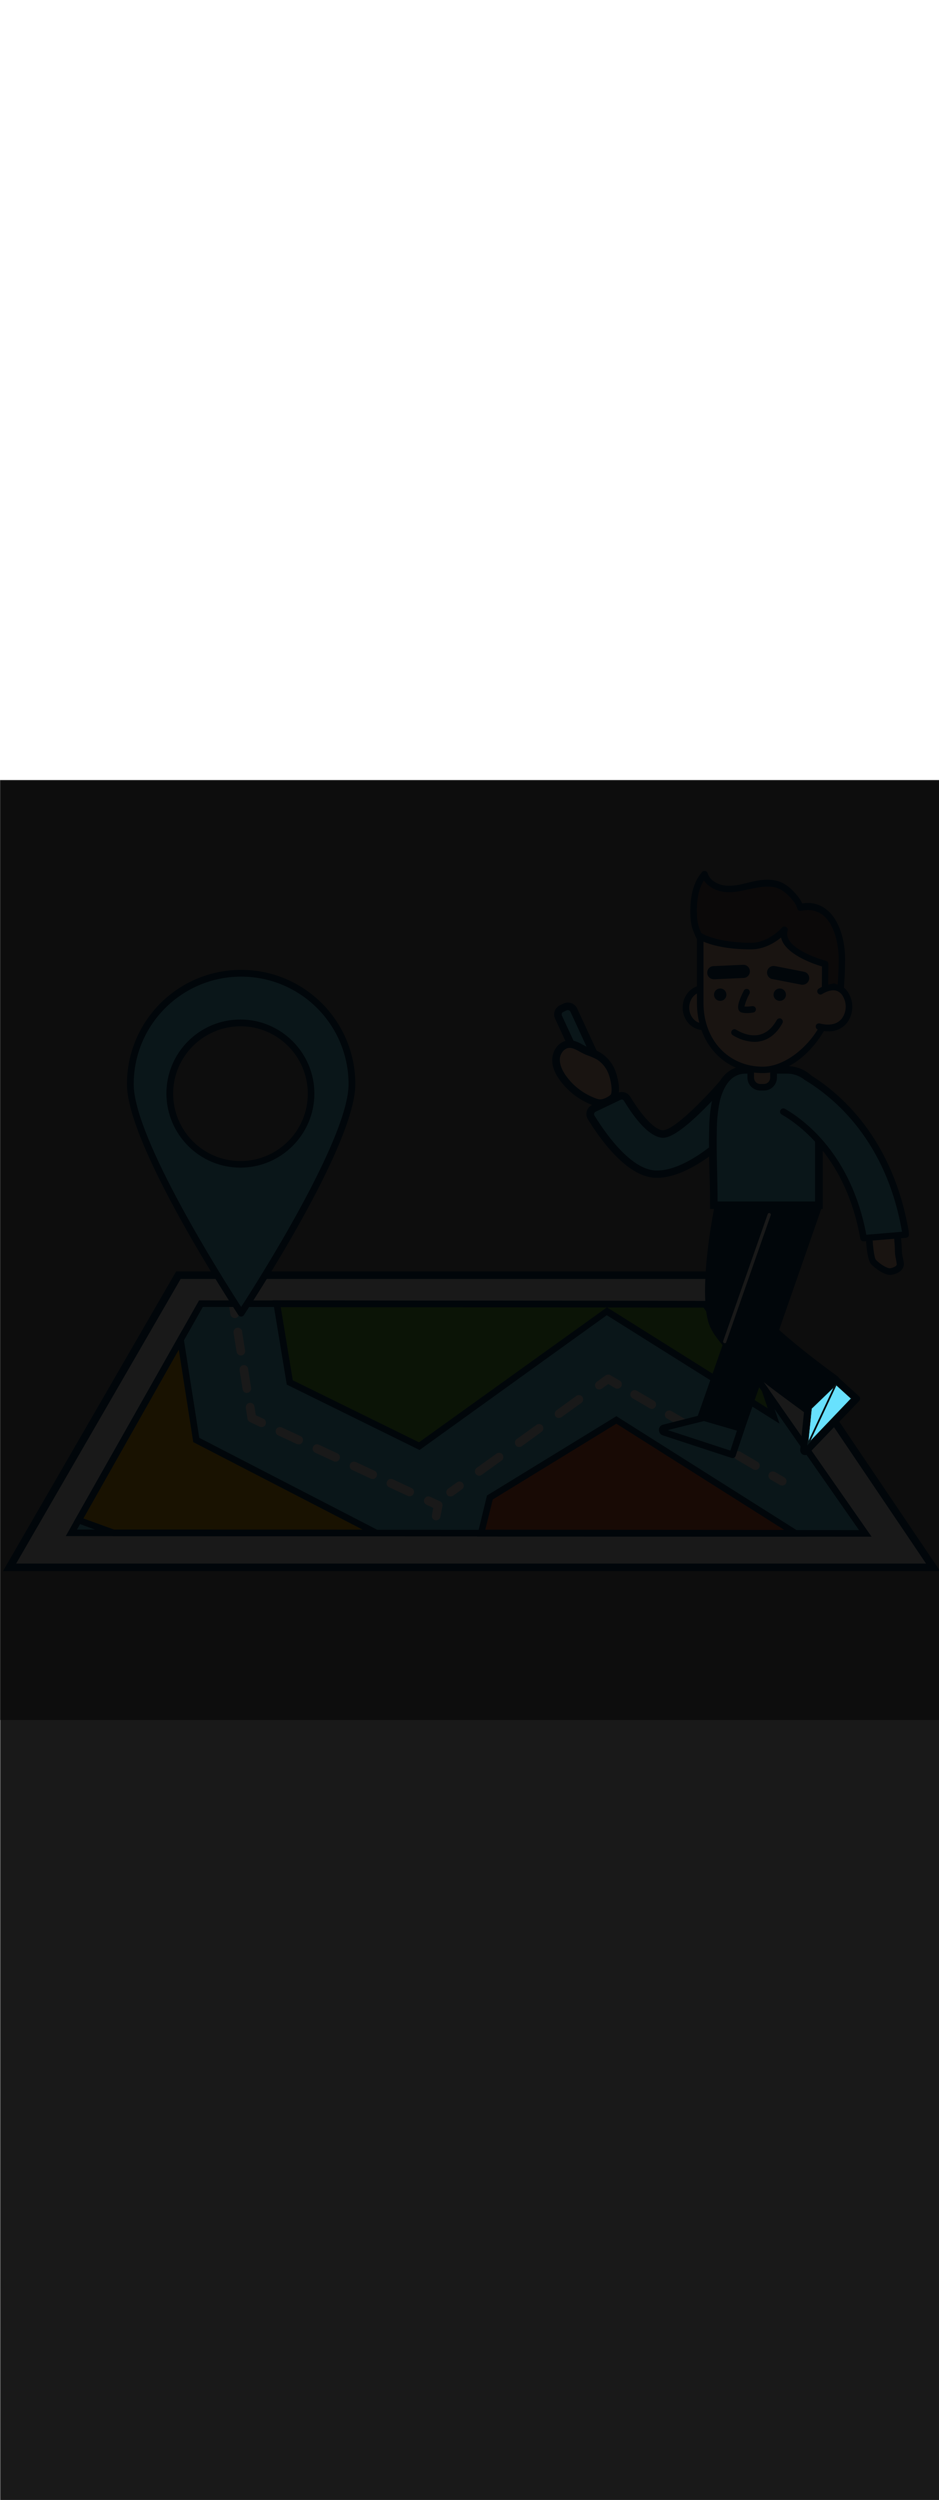 <ns0:svg xmlns:ns0="http://www.w3.org/2000/svg" version="1.1" id="Layer_1" x="0px" y="0px" viewBox="0 0 500 500" style="width: 188px;" xml:space="preserve" data-imageid="navigation-8" imageName="Navigation" class="illustrations_image"><ns0:rect x="0" y="0" width="500" height="500" fill="#808080" stroke="none"/><ns0:defs><ns0:mask id="spotlight-mask"><ns0:rect x="0" y="0" width="100%" height="100%" fill="white" opacity="0.9" /><ns0:style type="text/css" fill="black" /><ns0:style type="text/css" style="" fill="black" /><ns0:path class="st2_navigation-8 targetColor" d="M 445.379 322.137 L 445.366 322.125 L 431.729 351.259 L 431.853 351.129 L 432.094 350.877 L 432.336 350.624 L 432.577 350.372 L 432.818 350.119 L 433.06 349.867 L 433.301 349.614 L 433.543 349.362 L 433.784 349.109 L 434.267 348.604 L 434.508 348.351 L 434.75 348.099 L 434.991 347.846 L 435.233 347.594 L 435.474 347.341 L 435.715 347.089 L 435.957 346.836 L 436.198 346.584 L 436.44 346.331 L 436.681 346.079 L 436.922 345.826 L 437.164 345.574 L 437.405 345.321 L 437.647 345.069 L 437.888 344.816 L 438.129 344.564 L 438.371 344.311 L 438.612 344.059 L 438.854 343.806 L 439.095 343.553 L 439.337 343.301 L 439.578 343.048 L 439.819 342.796 L 440.061 342.543 L 440.302 342.291 L 440.544 342.038 L 440.785 341.786 L 441.026 341.533 L 441.268 341.281 L 441.509 341.028 L 441.751 340.776 L 441.992 340.523 L 442.234 340.271 L 442.475 340.018 L 442.716 339.766 L 442.958 339.513 L 443.199 339.261 L 443.441 339.008 L 443.923 338.503 L 444.165 338.25 L 444.406 337.998 L 444.648 337.745 L 444.889 337.493 L 445.131 337.24 L 445.372 336.988 L 445.613 336.735 L 445.855 336.483 L 446.096 336.23 L 446.338 335.978 L 446.579 335.725 L 446.82 335.473 L 447.062 335.22 L 447.303 334.968 L 447.545 334.715 L 447.786 334.463 L 448.027 334.21 L 448.269 333.958 L 448.51 333.705 L 448.993 333.2 L 449.235 332.947 L 449.476 332.695 L 449.717 332.442 L 449.959 332.19 L 450.2 331.937 L 450.442 331.685 L 450.683 331.432 L 450.924 331.18 L 451.166 330.927 L 451.407 330.675 L 451.649 330.422 L 451.89 330.17 L 452.132 329.917 L 452.373 329.665 L 452.614 329.412 L 452.856 329.16 L 452.984 329.026 L 452.935 328.982 L 452.849 328.904 L 452.677 328.748 L 452.592 328.671 L 452.42 328.515 L 452.334 328.437 L 452.076 328.204 L 451.991 328.126 L 451.905 328.048 L 451.819 327.971 L 451.733 327.893 L 451.475 327.659 L 451.39 327.582 L 451.218 327.426 L 451.132 327.348 L 451.046 327.271 L 450.96 327.193 L 450.874 327.115 L 450.789 327.037 L 450.617 326.882 L 450.531 326.804 L 450.359 326.648 L 450.273 326.571 L 450.102 326.415 L 450.016 326.337 L 449.93 326.259 L 449.758 326.104 L 449.672 326.026 L 449.415 325.793 L 449.329 325.715 L 449.157 325.559 L 449.071 325.482 L 448.9 325.326 L 448.814 325.248 L 448.556 325.015 L 448.47 324.937 L 448.299 324.782 L 448.213 324.704 L 448.127 324.626 L 447.955 324.471 L 447.869 324.393 L 447.698 324.237 L 447.612 324.159 L 447.354 323.926 L 447.268 323.848 L 447.182 323.771 L 447.097 323.693 L 447.011 323.615 L 446.839 323.459 L 446.753 323.382 L 446.496 323.148 L 446.41 323.071 L 446.324 322.993 L 446.238 322.915 L 446.152 322.837 L 445.895 322.604 L 445.809 322.526 L 445.637 322.371 L 445.551 322.293 L 445.379 322.137 Z M 430.641 350.65 L 430.567 351.382 L 443.604 323.531 L 443.516 323.615 L 443.11 324.006 L 442.975 324.136 L 442.84 324.266 L 442.704 324.397 L 442.028 325.048 L 441.892 325.178 L 441.486 325.569 L 441.351 325.7 L 441.215 325.83 L 441.08 325.96 L 440.539 326.481 L 440.403 326.612 L 439.727 327.263 L 439.591 327.394 L 438.914 328.045 L 438.779 328.175 L 438.102 328.827 L 437.967 328.957 L 437.29 329.609 L 437.155 329.739 L 436.613 330.26 L 436.478 330.391 L 436.343 330.521 L 435.666 331.172 L 435.531 331.303 L 434.989 331.824 L 434.854 331.954 L 434.718 332.084 L 434.177 332.606 L 434.042 332.736 L 433.365 333.387 L 433.23 333.518 L 433.094 333.648 L 432.959 333.778 L 432.553 334.169 L 432.417 334.3 L 432.279 334.433 L 432.257 334.65 L 432.237 334.85 L 432.156 335.65 L 432.136 335.85 L 432.055 336.65 L 432.035 336.85 L 431.954 337.65 L 431.934 337.85 L 431.853 338.65 L 431.833 338.85 L 431.752 339.65 L 431.732 339.85 L 431.651 340.65 L 431.631 340.85 L 431.55 341.65 L 431.53 341.85 L 431.469 342.45 L 431.449 342.65 L 431.368 343.45 L 431.348 343.65 L 431.308 344.05 L 431.287 344.25 L 431.267 344.45 L 431.247 344.65 L 431.166 345.45 L 431.146 345.65 L 431.065 346.45 L 431.045 346.65 L 430.964 347.45 L 430.944 347.65 L 430.863 348.45 L 430.843 348.65 L 430.762 349.45 L 430.742 349.65 L 430.661 350.45 L 430.641 350.65 Z" style="fill: rgb(104, 225, 253);" id="element_73" fill="black" /><ns0:path class="st2_navigation-8 targetColor" d="M 445.379 322.137 L 445.366 322.125 L 431.729 351.259 L 431.853 351.129 L 432.094 350.877 L 432.336 350.624 L 432.577 350.372 L 432.818 350.119 L 433.06 349.867 L 433.301 349.614 L 433.543 349.362 L 433.784 349.109 L 434.267 348.604 L 434.508 348.351 L 434.75 348.099 L 434.991 347.846 L 435.233 347.594 L 435.474 347.341 L 435.715 347.089 L 435.957 346.836 L 436.198 346.584 L 436.44 346.331 L 436.681 346.079 L 436.922 345.826 L 437.164 345.574 L 437.405 345.321 L 437.647 345.069 L 437.888 344.816 L 438.129 344.564 L 438.371 344.311 L 438.612 344.059 L 438.854 343.806 L 439.095 343.553 L 439.337 343.301 L 439.578 343.048 L 439.819 342.796 L 440.061 342.543 L 440.302 342.291 L 440.544 342.038 L 440.785 341.786 L 441.026 341.533 L 441.268 341.281 L 441.509 341.028 L 441.751 340.776 L 441.992 340.523 L 442.234 340.271 L 442.475 340.018 L 442.716 339.766 L 442.958 339.513 L 443.199 339.261 L 443.441 339.008 L 443.923 338.503 L 444.165 338.25 L 444.406 337.998 L 444.648 337.745 L 444.889 337.493 L 445.131 337.24 L 445.372 336.988 L 445.613 336.735 L 445.855 336.483 L 446.096 336.23 L 446.338 335.978 L 446.579 335.725 L 446.82 335.473 L 447.062 335.22 L 447.303 334.968 L 447.545 334.715 L 447.786 334.463 L 448.027 334.21 L 448.269 333.958 L 448.51 333.705 L 448.993 333.2 L 449.235 332.947 L 449.476 332.695 L 449.717 332.442 L 449.959 332.19 L 450.2 331.937 L 450.442 331.685 L 450.683 331.432 L 450.924 331.18 L 451.166 330.927 L 451.407 330.675 L 451.649 330.422 L 451.89 330.17 L 452.132 329.917 L 452.373 329.665 L 452.614 329.412 L 452.856 329.16 L 452.984 329.026 L 452.935 328.982 L 452.849 328.904 L 452.677 328.748 L 452.592 328.671 L 452.42 328.515 L 452.334 328.437 L 452.076 328.204 L 451.991 328.126 L 451.905 328.048 L 451.819 327.971 L 451.733 327.893 L 451.475 327.659 L 451.39 327.582 L 451.218 327.426 L 451.132 327.348 L 451.046 327.271 L 450.96 327.193 L 450.874 327.115 L 450.789 327.037 L 450.617 326.882 L 450.531 326.804 L 450.359 326.648 L 450.273 326.571 L 450.102 326.415 L 450.016 326.337 L 449.93 326.259 L 449.758 326.104 L 449.672 326.026 L 449.415 325.793 L 449.329 325.715 L 449.157 325.559 L 449.071 325.482 L 448.9 325.326 L 448.814 325.248 L 448.556 325.015 L 448.47 324.937 L 448.299 324.782 L 448.213 324.704 L 448.127 324.626 L 447.955 324.471 L 447.869 324.393 L 447.698 324.237 L 447.612 324.159 L 447.354 323.926 L 447.268 323.848 L 447.182 323.771 L 447.097 323.693 L 447.011 323.615 L 446.839 323.459 L 446.753 323.382 L 446.496 323.148 L 446.41 323.071 L 446.324 322.993 L 446.238 322.915 L 446.152 322.837 L 445.895 322.604 L 445.809 322.526 L 445.637 322.371 L 445.551 322.293 L 445.379 322.137 Z M 430.641 350.65 L 430.567 351.382 L 443.604 323.531 L 443.516 323.615 L 443.11 324.006 L 442.975 324.136 L 442.84 324.266 L 442.704 324.397 L 442.028 325.048 L 441.892 325.178 L 441.486 325.569 L 441.351 325.7 L 441.215 325.83 L 441.08 325.96 L 440.539 326.481 L 440.403 326.612 L 439.727 327.263 L 439.591 327.394 L 438.914 328.045 L 438.779 328.175 L 438.102 328.827 L 437.967 328.957 L 437.29 329.609 L 437.155 329.739 L 436.613 330.26 L 436.478 330.391 L 436.343 330.521 L 435.666 331.172 L 435.531 331.303 L 434.989 331.824 L 434.854 331.954 L 434.718 332.084 L 434.177 332.606 L 434.042 332.736 L 433.365 333.387 L 433.23 333.518 L 433.094 333.648 L 432.959 333.778 L 432.553 334.169 L 432.417 334.3 L 432.279 334.433 L 432.257 334.65 L 432.237 334.85 L 432.156 335.65 L 432.136 335.85 L 432.055 336.65 L 432.035 336.85 L 431.954 337.65 L 431.934 337.85 L 431.853 338.65 L 431.833 338.85 L 431.752 339.65 L 431.732 339.85 L 431.651 340.65 L 431.631 340.85 L 431.55 341.65 L 431.53 341.85 L 431.469 342.45 L 431.449 342.65 L 431.368 343.45 L 431.348 343.65 L 431.308 344.05 L 431.287 344.25 L 431.267 344.45 L 431.247 344.65 L 431.166 345.45 L 431.146 345.65 L 431.065 346.45 L 431.045 346.65 L 430.964 347.45 L 430.944 347.65 L 430.863 348.45 L 430.843 348.65 L 430.762 349.45 L 430.742 349.65 L 430.661 350.45 L 430.641 350.65 Z" style="fill: rgb(104, 225, 253)" id="element_73" fill="black" /></ns0:mask></ns0:defs><ns0:style type="text/css">
	.st0_navigation-8{fill:#FFFFFF;}
	.st1_navigation-8{fill:#093F68;}
	.st2_navigation-8{fill:#68E1FD;}
	.st3_navigation-8{fill:#70CC40;}
	.st4_navigation-8{fill:#FFBC0E;}
	.st5_navigation-8{fill:#F56132;}
	.st6_navigation-8{fill:#FFC9B0;}
	.st7_navigation-8{fill:#725858;}
</ns0:style>
<ns0:g id="map_navigation-8">
	<ns0:polygon class="st0_navigation-8" points="496.9,418.8 5.1,418.8 95,263.4 391.9,263.4 &#09;" />
	<ns0:path class="st1_navigation-8" d="M500.6,420.8H1.6l92.2-159.4h299.1L500.6,420.8z M8.6,416.8h484.5L390.8,265.4H96.2L8.6,416.8z" />
	<ns0:polygon class="st2_navigation-8 targetColor" points="460.7,400.7 38,400.4 107,278.5 375.6,278.8 &#09;" style="fill: rgb(104, 225, 253);" />
	<ns0:path class="st0_navigation-8" d="M125,286.2c0.1,0,0.3,0,0.4,0c1.3-0.2,2.1-1.4,1.9-2.7l-0.9-5.7c-0.2-1.3-1.4-2.1-2.7-1.9s-2.1,1.4-1.9,2.7&#10;&#09;&#09;l0,0l0.9,5.7C122.9,285.4,123.9,286.2,125,286.2z" />
	<ns0:path class="st0_navigation-8" d="M129.2,324.1l-1.6-10c-0.3-1.2,0.5-2.5,1.7-2.8c1.2-0.3,2.5,0.5,2.8,1.7c0,0.1,0,0.2,0,0.3l1.6,10&#10;&#09;&#09;c0.2,1.3-0.7,2.5-1.9,2.7S129.4,325.4,129.2,324.1L129.2,324.1z M126,304.2l-1.6-10c-0.3-1.2,0.5-2.5,1.7-2.8&#10;&#09;&#09;c1.2-0.3,2.5,0.5,2.8,1.7c0,0.1,0,0.2,0,0.3l1.6,10c0.2,1.3-0.6,2.5-1.9,2.7c-0.1,0-0.3,0-0.4,0C127.2,306.1,126.2,305.3,126,304.2&#10;&#09;&#09;z" />
	<ns0:path class="st0_navigation-8" d="M139.3,344.2c1.3,0,2.3-1,2.3-2.3c0-0.9-0.5-1.8-1.3-2.1l-4.1-1.9l-0.7-4.5c-0.1-1.3-1.3-2.2-2.5-2.1&#10;&#09;&#09;c-1.3,0.1-2.2,1.3-2.1,2.5c0,0.1,0,0.2,0,0.3l0.9,5.7c0.1,0.8,0.6,1.4,1.3,1.7l5.2,2.5C138.7,344.1,139,344.2,139.3,344.2z" />
	<ns0:path class="st0_navigation-8" d="M217.1,380.8l-9.9-4.6c-1.2-0.6-1.7-1.9-1.1-3.1s1.9-1.7,3.1-1.1l9.9,4.6c1.2,0.5,1.7,1.9,1.1,3.1&#10;&#09;&#09;c-0.4,0.8-1.2,1.3-2.1,1.3C217.8,381,217.5,381,217.1,380.8z M197.4,371.6l-9.9-4.6c-1.2-0.6-1.6-1.9-1.1-3.1s1.9-1.6,3.1-1.1&#10;&#09;&#09;l9.9,4.6c1.2,0.5,1.7,1.9,1.1,3.1c-0.4,0.8-1.2,1.4-2.1,1.3C198.1,371.8,197.8,371.8,197.4,371.6z M177.7,362.4l-9.9-4.6&#10;&#09;&#09;c-1.2-0.6-1.7-1.9-1.1-3.1s1.9-1.7,3.1-1.1l0,0l9.9,4.6c1.2,0.6,1.6,1.9,1.1,3.1c-0.4,0.8-1.2,1.3-2.1,1.3&#10;&#09;&#09;C178.4,362.6,178,362.6,177.7,362.4L177.7,362.4z M158,353.2l-9.9-4.6c-1.2-0.6-1.6-1.9-1.1-3.1s1.9-1.6,3.1-1.1l9.9,4.6&#10;&#09;&#09;c1.2,0.5,1.7,1.9,1.1,3.1c-0.4,0.8-1.2,1.4-2.1,1.3C158.7,353.4,158.3,353.3,158,353.2z" />
	<ns0:path class="st0_navigation-8" d="M232.2,393.8c1.1,0,2.1-0.8,2.3-1.9l1.1-5.7c0.2-1-0.3-2.1-1.3-2.5l-5.2-2.4c-1.2-0.6-2.5-0.1-3.1,1.1&#10;&#09;&#09;s-0.1,2.5,1.1,3.1l0,0l3.6,1.7l-0.7,3.9c-0.2,1.3,0.6,2.5,1.9,2.7C231.9,393.8,232,393.8,232.2,393.8z" />
	<ns0:path class="st0_navigation-8" d="M416.5,375.3c1.3,0,2.3-1,2.3-2.3c0-0.8-0.4-1.6-1.1-2l-5-2.9c-1.1-0.6-2.5-0.3-3.2,0.8&#10;&#09;&#09;c-0.6,1.1-0.3,2.5,0.8,3.2l0,0l5,2.9C415.7,375.2,416.1,375.3,416.5,375.3z" />
	<ns0:path class="st0_navigation-8" d="M401.1,366.7l-9.2-5.4c-1.1-0.7-1.4-2.1-0.8-3.2c0.7-1.1,2-1.4,3.1-0.8l9.2,5.4c1.1,0.7,1.5,2.1,0.8,3.2&#10;&#09;&#09;c-0.4,0.7-1.2,1.1-2,1.1C401.9,367,401.5,366.9,401.1,366.7z M382.7,355.9l-9.2-5.4c-1.1-0.6-1.5-2-0.9-3.2c0.6-1.1,2-1.5,3.2-0.9&#10;&#09;&#09;c0,0,0,0,0.1,0l9.2,5.4c1.1,0.6,1.5,2.1,0.8,3.2c-0.4,0.7-1.2,1.2-2,1.2C383.5,356.2,383.1,356.1,382.7,355.9z M364.3,345l-9.2-5.4&#10;&#09;&#09;c-1.1-0.7-1.4-2.1-0.7-3.2c0.7-1,2-1.3,3-0.8l9.2,5.4c1.1,0.6,1.5,2.1,0.8,3.2c-0.4,0.7-1.2,1.2-2,1.2&#10;&#09;&#09;C365.1,345.3,364.7,345.2,364.3,345z M345.9,334.2l-9.2-5.4c-1.1-0.7-1.4-2.1-0.7-3.2c0.7-1,2-1.3,3-0.8l9.2,5.4&#10;&#09;&#09;c1.1,0.6,1.5,2.1,0.8,3.2c-0.4,0.7-1.2,1.2-2,1.2C346.7,334.5,346.3,334.4,345.9,334.2L345.9,334.2z" />
	<ns0:path class="st0_navigation-8" d="M319,324.2c0.5,0,1-0.2,1.4-0.4l3.5-2.5l3.7,2.2c1.1,0.6,2.5,0.2,3.2-0.9c0.6-1.1,0.3-2.5-0.8-3.1l-5-2.9&#10;&#09;&#09;c-0.8-0.5-1.8-0.4-2.5,0.1l-4.7,3.4c-1,0.7-1.3,2.2-0.5,3.2C317.5,323.8,318.2,324.2,319,324.2L319,324.2z" />
	<ns0:path class="st0_navigation-8" d="M253.3,369.1c-0.7-1-0.5-2.5,0.5-3.2l10.6-7.6c1-0.7,2.5-0.5,3.2,0.5s0.5,2.5-0.5,3.2l-10.6,7.6&#10;&#09;&#09;C255.5,370.4,254.1,370.2,253.3,369.1z M274.6,353.8c-0.7-1-0.5-2.5,0.5-3.2l10.6-7.6c1-0.7,2.5-0.5,3.2,0.5c0.7,1,0.5,2.5-0.5,3.2&#10;&#09;&#09;l0,0l-10.6,7.7c-0.4,0.3-0.9,0.4-1.4,0.4C275.7,354.8,275,354.5,274.6,353.8L274.6,353.8z M295.8,338.5c-0.7-1-0.5-2.5,0.5-3.2&#10;&#09;&#09;c0,0,0,0,0,0l10.6-7.7c1-0.7,2.5-0.5,3.2,0.5s0.5,2.5-0.5,3.2l0,0l-10.6,7.6c-0.4,0.3-0.9,0.4-1.4,0.4&#10;&#09;&#09;C297,339.5,296.3,339.1,295.8,338.5L295.8,338.5z" />
	<ns0:path class="st0_navigation-8" d="M239.9,381.1c0.5,0,1-0.2,1.4-0.4l4.7-3.4c1-0.7,1.3-2.2,0.5-3.2c-0.7-1-2.2-1.3-3.2-0.5l-4.7,3.4&#10;&#09;&#09;c-1,0.7-1.3,2.2-0.5,3.2C238.4,380.8,239.1,381.1,239.9,381.1L239.9,381.1z" />
	<ns0:polygon class="st3_navigation-8" points="412.1,338.4 323.3,282.6 223.3,354.3 154.4,320.4 147.5,278.6 375.6,278.8 407.3,324.3 &#09;" />
	<ns0:polygon class="st4_navigation-8" points="200.4,400.5 60.4,400.5 41.8,393.6 96.2,297.7 104.5,351 &#09;" />
	<ns0:polygon class="st5_navigation-8" points="423.6,400.7 256.2,400.6 260.8,381.6 328.2,340.4 &#09;" />
	<ns0:path class="st1_navigation-8" d="M223.4,356.4l-70.7-34.8l-7.4-44.8l231,0.3l32.3,46.2l0.1,0.4l6.4,18.7l-92-57.7L223.4,356.4z M155.9,319.3&#10;&#09;&#09;l67.2,33l100.1-71.8l85.6,53.7l-3.1-9.1l-31.1-44.5l-225.1-0.2L155.9,319.3z" />
	<ns0:path class="st1_navigation-8" d="M207.6,402.3l-147.5-0.1l-20.8-7.6l57.8-102.1l9,57.4L207.6,402.3z M60.7,398.7l132.5,0.1l-90.3-46.6&#10;&#09;&#09;l-7.7-49.2l-50.8,89.8L60.7,398.7z" />
	<ns0:path class="st1_navigation-8" d="M429.7,402.5l-175.7-0.1l5.3-21.8l68.9-42.2L429.7,402.5z M258.4,398.8l159.2,0.1l-89.4-56.5l-65.8,40.3&#10;&#09;&#09;L258.4,398.8z" />
	<ns0:path class="st1_navigation-8" d="M464.1,402.5L35,402.2l71-125.4l270.5,0.3l32.3,46.2L464.1,402.5z M41,398.7l416.4,0.3l-82.7-118.4L108,280.3&#10;&#09;&#09;L41,398.7z" />
</ns0:g>
<ns0:g id="pin_navigation-8">
	<ns0:path class="st2_navigation-8 targetColor" d="M69.4,161.8c0,32.6,59,121.8,59,121.8s59-89.2,59-121.8c0-32.6-26.4-59-59-59S69.4,129.2,69.4,161.8&#10;&#09;&#09;L69.4,161.8z M90.4,166.8c0-20.8,16.9-37.6,37.6-37.6s37.6,16.9,37.6,37.6s-16.9,37.6-37.6,37.6C107.3,204.5,90.4,187.7,90.4,166.8&#10;&#09;&#09;L90.4,166.8z" style="fill: rgb(104, 225, 253);" />
	<ns0:path class="st1_navigation-8" d="M126.9,284.6c-2.4-3.7-59.3-90.1-59.3-122.8c0-33.6,27.2-60.8,60.8-60.8c33.6,0,60.8,27.2,60.8,60.8&#10;&#09;&#09;c0,32.8-56.9,119.1-59.3,122.8c-0.5,0.8-1.6,1.1-2.5,0.5C127.3,285,127.1,284.8,126.9,284.6L126.9,284.6z M71.2,161.8&#10;&#09;&#09;c0,28.8,48,104.3,57.2,118.5c9.2-14.2,57.2-89.7,57.2-118.5c0-31.6-25.6-57.2-57.2-57.2C96.8,104.6,71.2,130.2,71.2,161.8&#10;&#09;&#09;L71.2,161.8z M88.6,166.8c0-21.8,17.7-39.4,39.4-39.4s39.4,17.7,39.4,39.4s-17.7,39.4-39.4,39.4C106.3,206.2,88.7,188.6,88.6,166.8&#10;&#09;&#09;L88.6,166.8z M92.2,166.8c0,19.8,16,35.9,35.8,35.9c19.8,0,35.9-16,35.9-35.8s-16-35.9-35.8-35.9c0,0,0,0,0,0&#10;&#09;&#09;C108.3,131,92.2,147.1,92.2,166.8L92.2,166.8z" />
</ns0:g>
<ns0:g id="character_navigation-8">
	<ns0:path class="st2_navigation-8 targetColor" d="M389.5,187.5c0,0-22.2,22.9-40.6,22c-14.9-0.7-29.2-22-34.1-30.3c-1-1.6-0.4-3.6,1.1-4.6&#10;&#09;&#09;c0.1-0.1,0.2-0.1,0.3-0.2l13.5-6.3c1.5-0.7,3.4-0.2,4.3,1.3c3.5,5.8,12.4,19.1,19.4,18.8c8.9-0.4,31.9-27.3,31.9-27.3" style="fill: rgb(104, 225, 253);" />
	<ns0:path class="st1_navigation-8" d="M349.9,211.6h-1.1c-15.7-0.7-30.2-22.1-35.8-31.2c-1.5-2.5-0.7-5.8,1.8-7.3c0.2-0.1,0.3-0.2,0.5-0.3l13.5-6.3&#10;&#09;&#09;c2.5-1.2,5.4-0.3,6.8,2c6.8,11.2,13.6,18,17.6,17.8c5.9-0.3,21.8-16.5,30.5-26.6l3,2.6c-2.4,2.8-23.8,27.6-33.3,28&#10;&#09;&#09;c-4,0.2-11.1-3.1-21.2-19.7c-0.4-0.6-1.1-0.8-1.7-0.5l-13.4,6.4c-0.3,0.2-0.6,0.5-0.7,0.8c-0.1,0.4-0.1,0.8,0.1,1.1&#10;&#09;&#09;c4.1,6.7,18.4,28.7,32.5,29.3c17.3,0.8,38.9-21.2,39.1-21.4l2.9,2.8C390,189.8,368.7,211.6,349.9,211.6z" />
	<ns0:path class="st2_navigation-8 targetColor" d="M299,121.7l1.9-0.9c1.7-0.8,3.7-0.1,4.5,1.7l15,32.4c0.8,1.7,0.1,3.7-1.7,4.5l-1.9,0.9&#10;&#09;&#09;c-1.7,0.8-3.7,0.1-4.5-1.7l-15-32.4C296.6,124.5,297.3,122.5,299,121.7z" style="fill: rgb(104, 225, 253);" />
	<ns0:path class="st1_navigation-8" d="M315.5,162.5c-2.1,0-4-1.2-4.9-3.1l-15-32.4c-1.3-2.7-0.1-5.9,2.6-7.2l1.9-0.9c1.3-0.6,2.8-0.7,4.1-0.2&#10;&#09;&#09;c1.4,0.5,2.5,1.5,3.1,2.8l15,32.4c1.3,2.7,0.1,5.9-2.6,7.2l-1.9,0.9C317.1,162.3,316.3,162.5,315.5,162.5z M302.4,122.4&#10;&#09;&#09;c-0.2,0-0.4,0-0.6,0.1l-1.9,0.9c-0.7,0.3-1,1.2-0.7,1.9c0,0,0,0,0,0l15,32.4c0.3,0.7,1.2,1,1.9,0.7c0,0,0,0,0,0l1.9-0.9&#10;&#09;&#09;c0.7-0.3,1-1.2,0.7-1.9l-15-32.4c-0.2-0.3-0.4-0.6-0.8-0.7C302.7,122.5,302.5,122.4,302.4,122.4z" />
	<ns0:path class="st6_navigation-8" d="M326.2,156.4c-1.2-3.9-3.8-7.3-7.3-9.5c-2.4-1.4-5.1-2.1-7.6-3.3c-2.7-1.3-5.3-3.2-8.3-3&#10;&#09;&#09;c-3.8,0.2-6.6,4-6.8,7.7s1.5,7.4,3.7,10.4c4.2,5.7,9.9,10,16.5,12.5c1.2,0.5,2.4,0.7,3.7,0.7c2.2-0.2,6.6-2.2,7.2-4.4&#10;&#09;&#09;C328.2,164.2,327.2,159.4,326.2,156.4z" />
	<ns0:path class="st1_navigation-8" d="M319.6,173.8c-1.3,0-2.7-0.3-3.9-0.8c-7-2.6-13.1-7.2-17.5-13.2c-3-4.1-4.4-8-4.1-11.7&#10;&#09;&#09;c0.3-4.5,3.6-9.3,8.7-9.6c2.9-0.2,5.4,1.1,7.5,2.3c0.6,0.3,1.1,0.6,1.7,0.9c1,0.4,1.9,0.8,3,1.2c1.7,0.6,3.3,1.3,4.8,2.2&#10;&#09;&#09;c3.9,2.5,6.8,6.2,8.2,10.6l0,0c0.6,1.8,2.4,7.8,1.2,12.2c-1,3.3-6.3,5.6-8.9,5.8C320.1,173.8,319.9,173.8,319.6,173.8z&#10;&#09;&#09; M303.3,142.5h-0.3c-2.7,0.2-4.8,3.2-4.9,5.9s1,5.8,3.4,9.1c3.9,5.4,9.4,9.5,15.6,11.8c0.9,0.4,1.9,0.6,2.8,0.6&#10;&#09;&#09;c2.1-0.2,5.2-2,5.5-2.9c0.7-2.6-0.1-6.9-1.1-9.9c-1.1-3.5-3.4-6.5-6.4-8.4c-1.3-0.7-2.7-1.4-4.2-1.9c-1.1-0.4-2.2-0.8-3.3-1.4&#10;&#09;&#09;c-0.6-0.3-1.2-0.6-1.9-1C306.7,143.4,305,142.5,303.3,142.5L303.3,142.5z" />
	<ns0:path class="st1_navigation-8" d="M416.2,247.6c-10.8,1.7-21.7-1.9-29.3-9.8l6.5-23.3l30.7,4.8C424.2,219.3,434.7,244.8,416.2,247.6z" />
	<ns0:path class="st1_navigation-8" d="M431.2,336.5l14-17.5c-28-20.5-45-36.3-47.4-43.5c-1.9-5.8,16.1-29.9,23.1-54.2l-36.5-3.1&#10;&#09;&#09;c-3.5,12.2-10.5,54.2-5.3,70.4C384.1,303.9,419.2,327.1,431.2,336.5z" />
	<ns0:path class="st1_navigation-8" d="M430.1,337.8c-2.1-1.6-4.9-3.7-8.1-6c-16-11.8-40.3-29.6-44.6-42.8c-5.6-17.1,2.1-60.6,5.2-71.4&#10;&#09;&#09;c0.2-0.8,1-1.3,1.8-1.3l36.5,3.1c1,0.1,1.7,0.9,1.6,1.9c0,0.1,0,0.2-0.1,0.3c-3.7,12.8-10.3,25.5-15.6,35.6&#10;&#09;&#09;c-4,7.6-8.1,15.5-7.5,17.5c2.3,6.9,19.7,22.9,46.8,42.6c0.4,0.3,0.6,0.7,0.7,1.2c0.1,0.5-0.1,0.9-0.4,1.3l-14,17.5&#10;&#09;&#09;c-0.3,0.4-0.8,0.7-1.4,0.7C430.8,338.2,430.4,338.1,430.1,337.8z M396.1,276c-1.1-3.3,1.7-8.9,7.7-20.3c5-9.5,11.1-21.1,14.8-32.9&#10;&#09;&#09;l-32.9-2.8c-3.5,13.3-9.8,52.9-4.9,68c3.9,12.1,28.6,30.2,43.4,41c2.6,1.9,4.9,3.6,6.8,5l11.8-14.8C426,307,399.5,286.2,396.1,276z&#10;&#09;&#09;" />
	<ns0:polygon class="st1_navigation-8" points="394.7,344.9 436,226.2 417.1,213.7 372.7,340.1 &#09;" />
	<ns0:path class="st1_navigation-8" d="M394.3,346.6l-22-4.8c-0.5-0.1-0.9-0.4-1.1-0.9c-0.2-0.4-0.3-1-0.1-1.4l44.4-126.4c0.3-0.9,1.3-1.4,2.2-1.1&#10;&#09;&#09;c0.1,0,0.3,0.1,0.4,0.2l19,12.5c0.7,0.4,0.9,1.3,0.7,2l-41.4,118.8c-0.2,0.7-0.9,1.2-1.6,1.2C394.5,346.7,394.4,346.7,394.3,346.6z&#10;&#09;&#09; M418,216.4l-43,122.4l18.6,4.1l40.4-116L418,216.4z" />
	<ns0:path class="st2_navigation-8 targetColor" d="M382.4,166.7c2.4-6.7,6.8-12.5,14.6-12.5h22.2c9.3,0,16.9,7.6,16.9,16.9v55.1h-55.9c0-13.4-0.8-26.7-0.4-40.1&#10;&#09;&#09;c0-5,0.5-10,1.4-14.9C381.4,169.7,381.9,168.2,382.4,166.7z" style="fill: rgb(104, 225, 253);" />
	<ns0:path class="st1_navigation-8" d="M438,228.2h-59.9v-2c0-5.5-0.1-11.1-0.3-16.5c-0.2-7.7-0.4-15.7-0.2-23.6c0-5.1,0.5-10.2,1.5-15.3&#10;&#09;&#09;c0.4-1.6,0.8-3.2,1.4-4.8l0,0c3.2-9,8.9-13.8,16.5-13.8h22.2c10.4,0,18.9,8.5,18.9,18.9V228.2z M382.1,224.2H434v-53.1&#10;&#09;&#09;c0-8.2-6.7-14.9-14.9-14.9H397c-5.8,0-10.1,3.8-12.7,11.2c-0.5,1.4-0.9,2.8-1.2,4.3c-0.9,4.8-1.4,9.6-1.4,14.5&#10;&#09;&#09;c-0.2,7.8,0,15.8,0.2,23.4C382,214.4,382.1,219.3,382.1,224.2z" />
	<ns0:path class="st7_navigation-8" d="M413.8,55.6c-4.1-1.2-8.6-0.6-12.9,0.3c-4.8,1-9.6,2.5-14.5,2.1s-10-3.2-11.3-7.9c-4.9,5.6-6,13.6-5.8,21&#10;&#09;&#09;c0,2.2,0.2,4.3,0.7,6.4c0.6,1.9,1.3,3.8,2.2,5.6c1.2,2.7,2.7,5.2,2.7,8.2c0.1,3.5,0.5,7,1.2,10.4c1.3,7.7,3.2,15.2,4.8,22.8h65.5&#10;&#09;&#09;c0,0,1.9-15.9,1.9-29.2s-5.9-31.1-22.2-27.4c-0.5-1.9-1.5-3.6-2.8-5.1c-2.1-2.8-4.8-5.1-7.9-6.6C414.8,55.9,414.3,55.8,413.8,55.6z&#10;&#09;&#09;" />
	<ns0:path class="st1_navigation-8" d="M379.3,124.9c-0.5-2.6-1.1-5.2-1.7-7.8c-1.1-4.9-2.2-10-3.1-15.1l0-0.3c-0.7-3.4-1.1-6.9-1.2-10.4&#10;&#09;&#09;c0-2.1-0.9-3.9-1.9-6c-0.2-0.5-0.5-1-0.7-1.4c-0.9-1.9-1.7-3.8-2.3-5.9c-0.5-2.2-0.8-4.5-0.8-6.8c-0.2-9.8,1.8-17.1,6.2-22.2&#10;&#09;&#09;c0.4-0.5,1.1-0.7,1.7-0.6c0.6,0.1,1.1,0.6,1.3,1.2c1.2,4.1,5.9,6.3,9.8,6.6s7.5-0.5,11.4-1.5l2.5-0.6c3.9-0.9,9-1.7,13.7-0.3l0,0&#10;&#09;&#09;c0.6,0.2,1.2,0.4,1.7,0.6c3.9,1.7,6.8,4.9,8.6,7.1c1.1,1.3,2,2.7,2.7,4.2c4.6-0.9,9.3,0.3,13,3.3c7.2,5.8,9.8,17.3,9.8,26.2&#10;&#09;&#09;c0,13.3-1.9,29.3-1.9,29.4c-0.1,0.9-0.8,1.5-1.7,1.5H381C380.2,126.3,379.4,125.7,379.3,124.9z M446.6,95.3&#10;&#09;&#09;c0-7.7-2.2-18.5-8.4-23.4c-3.2-2.5-7.1-3.3-11.6-2.3c-0.5,0.1-0.9,0-1.3-0.2c-0.4-0.2-0.7-0.6-0.8-1.1c-0.5-1.6-1.3-3.1-2.5-4.4&#10;&#09;&#09;c-2.5-3.1-4.8-5-7.3-6.1c-0.4-0.2-0.9-0.4-1.4-0.5l0,0c-3.9-1.2-8.5-0.4-12,0.3c-0.8,0.2-1.6,0.4-2.5,0.5c-4,0.9-8.2,1.9-12.5,1.5&#10;&#09;&#09;s-9-2.4-11.5-6.2c-2.7,4.3-3.9,10.1-3.7,17.6c0,2,0.2,4,0.7,6c0.5,1.8,1.2,3.6,2,5.3l0.7,1.4c1.1,2.3,2.2,4.6,2.2,7.5&#10;&#09;&#09;c0.1,3.3,0.5,6.6,1.1,9.8l0,0.3c0.9,5,2,10,3.1,14.9c0.5,2.2,1,4.3,1.4,6.5h62.5C445.3,118.5,446.6,106,446.6,95.3z M413.8,55.6&#10;&#09;&#09;L413.8,55.6z" />
	<ns0:path class="st6_navigation-8" d="M409.7,163.5H402c-1.2,0-2.2-1-2.2-2.2v-9.9l0,0h12.1l0,0v9.9C411.9,162.5,410.9,163.5,409.7,163.5&#10;&#09;&#09;L409.7,163.5z" />
	<ns0:path class="st1_navigation-8" d="M398,158.3v-7c0-1,0.8-1.7,1.8-1.8h12.1c1,0,1.8,0.8,1.8,1.8v7c0,3.8-3.1,6.9-6.9,6.9h-1.8&#10;&#09;&#09;C401.1,165.2,398,162.2,398,158.3L398,158.3z M401.5,153.1v5.2c0,1.9,1.5,3.4,3.4,3.4l0,0h1.8c1.9,0,3.4-1.5,3.4-3.4l0,0v-5.2&#10;&#09;&#09;L401.5,153.1z" />
	<ns0:ellipse class="st6_navigation-8" cx="374.4" cy="121.1" rx="9.1" ry="10.2" />
	<ns0:path class="st1_navigation-8" d="M363.5,121.1c0-6.6,4.9-11.9,10.9-11.9s10.8,5.3,10.8,11.9s-4.9,11.9-10.8,11.9S363.5,127.7,363.5,121.1z&#10;&#09;&#09; M367,121.1c0,4.6,3.3,8.4,7.4,8.4s7.4-3.8,7.4-8.4s-3.3-8.4-7.4-8.4S367,116.4,367,121.1z" />
	<ns0:path class="st6_navigation-8" d="M406.2,154.2c20,0,37.8-24.6,37.8-44.3l-4.8,1.8l0.2-13.9c0,0-25-6.6-21.7-18.2c0,0-7.3,8.7-17.9,8.7&#10;&#09;&#09;c-19.4,0-27-5.2-27-5.2v35.5C372.9,138.3,386.2,154.2,406.2,154.2z" />
	<ns0:path class="st1_navigation-8" d="M371.1,118.6V83.1c0-1,0.8-1.7,1.8-1.7c0.3,0,0.7,0.1,1,0.3c0.1,0,7.5,4.8,26,4.9l0,0c9.5,0,16.4-8,16.5-8.1&#10;&#09;&#09;c0.6-0.7,1.7-0.8,2.5-0.1c0.5,0.4,0.7,1.1,0.5,1.8c-0.5,1.6-0.2,3.3,0.6,4.7c4,7.1,19.7,11.3,19.8,11.3c0.8,0.2,1.3,0.9,1.3,1.7&#10;&#09;&#09;l-0.1,11.3l2.4-0.9c0.5-0.2,1.1-0.1,1.6,0.2c0.5,0.3,0.8,0.9,0.8,1.4c0,20.3-18.6,46-39.6,46C385.9,156,371.1,140.3,371.1,118.6z&#10;&#09;&#09; M439.9,113.4c-0.5,0.2-1.2,0.1-1.6-0.2c-0.5-0.3-0.8-0.9-0.7-1.4l0.1-12.6c-4.1-1.2-16.6-5.5-20.7-12.6c-0.5-0.9-0.9-1.8-1.1-2.8&#10;&#09;&#09;c-3.3,2.7-9,6.3-16,6.3h-0.1c-13.5,0-21.4-2.5-25.2-4.1v32.7c0,19.6,13.3,33.8,31.6,33.8c15.3,0,34.5-18.5,36-40L439.9,113.4z" />
	<ns0:ellipse class="st1_navigation-8" cx="415.2" cy="114.2" rx="3.3" ry="3.3" />
	<ns0:circle class="st1_navigation-8" cx="383.5" cy="114.2" r="3.3" />
	<ns0:path class="st1_navigation-8" d="M397.7,124c1.1,0,2.2-0.1,3.3-0.3c1-0.1,1.6-1,1.5-1.9c-0.1-1-1-1.6-1.9-1.5c-0.1,0-0.1,0-0.2,0&#10;&#09;&#09;c-1.3,0.2-2.7,0.3-4,0.2c0.6-2.4,1.5-4.7,2.7-6.8c0.4-0.9,0.1-1.9-0.7-2.4c-0.9-0.4-1.9-0.1-2.3,0.7c0,0,0,0,0,0&#10;&#09;&#09;c-1.5,2.9-3.9,8-2.8,10.3c0.3,0.7,0.9,1.2,1.7,1.4C395.8,123.9,396.7,124,397.7,124z" />
	<ns0:path class="st1_navigation-8" d="M427.4,108.9c1.9,0,3.5-1.6,3.5-3.5c0-1.7-1.2-3.1-2.8-3.4l-15.4-3c-1.9-0.4-3.8,0.8-4.2,2.7&#10;&#09;&#09;c-0.4,1.9,0.8,3.8,2.7,4.2c0.1,0,0.1,0,0.2,0l15.4,3C427,108.9,427.2,108.9,427.4,108.9z" />
	<ns0:path class="st1_navigation-8" d="M380.1,106h0.2l15.7-0.7c1.9-0.1,3.4-1.7,3.3-3.7c-0.1-1.9-1.7-3.4-3.6-3.3c0,0,0,0-0.1,0L380,99&#10;&#09;&#09;c-1.9,0-3.5,1.6-3.4,3.6C376.6,104.5,378.2,106,380.1,106L380.1,106z" />
	<ns0:path class="st6_navigation-8" d="M436.9,112.4c0,0,8.7-6,13.4,1.7s0.2,21-14.2,17.1" />
	<ns0:path class="st1_navigation-8" d="M440.9,133.7c4,0.2,7.9-1.6,10.3-4.8c3.3-4.6,3.5-10.8,0.6-15.6c-1.3-2.3-3.5-4-6.1-4.6&#10;&#09;&#09;c-4.8-1-9.6,2.2-9.8,2.3c-0.8,0.6-1,1.6-0.4,2.4c0.6,0.8,1.6,1,2.4,0.4l0,0c0,0,3.7-2.5,7.1-1.8c1.6,0.4,3,1.5,3.8,3&#10;&#09;&#09;c2.2,3.7,2,8.2-0.4,11.7c-2.4,3.2-6.6,4.2-11.9,2.8c-0.9-0.2-1.9,0.3-2.1,1.2c-0.2,0.9,0.3,1.9,1.2,2.1&#10;&#09;&#09;C437.3,133.4,439.1,133.7,440.9,133.7z" />
	<ns0:path class="st1_navigation-8" d="M401.6,139.3c1.2,0,2.4-0.1,3.6-0.4c4.7-1.1,8.5-4.3,11.4-9.5c0.5-0.8,0.2-1.9-0.6-2.4c0,0,0,0,0,0&#10;&#09;&#09;c-0.8-0.5-1.9-0.2-2.4,0.7c-2.4,4.3-5.5,6.9-9.2,7.8c-6.2,1.5-12.2-2.6-12.3-2.6c-0.8-0.6-1.9-0.4-2.4,0.4&#10;&#09;&#09;c-0.6,0.8-0.4,1.9,0.4,2.4C393.6,137.9,397.6,139.2,401.6,139.3z" />
	<ns0:path class="st2_navigation-8 targetColor" d="M394.7,344.9L390,359l-36.6-12c-0.7-0.2-1-0.9-0.8-1.6c0.1-0.4,0.5-0.7,0.9-0.8l21.3-5.4L394.7,344.9z" style="fill: rgb(104, 225, 253);" />
	<ns0:path class="st1_navigation-8" d="M389.5,360.6l-36.6-12c-1.6-0.5-2.4-2.3-1.9-3.8c0.3-0.9,1.1-1.7,2.1-1.9l21.3-5.4c0.3-0.1,0.6-0.1,0.9,0&#10;&#09;&#09;l19.9,5.8c0.5,0.1,0.8,0.4,1.1,0.9c0.2,0.4,0.3,0.9,0.1,1.4l-4.7,14C391.4,360.4,390.4,360.9,389.5,360.6&#10;&#09;&#09;C389.5,360.6,389.5,360.6,389.5,360.6L389.5,360.6z M374.8,341l-19.2,4.8l33.3,10.9l3.5-10.6L374.8,341z" />
	<ns0:path class="st2_navigation-8 targetColor" d="M445.2,318.9l11.1,10.1l-26.9,28c-0.3,0.4-0.9,0.4-1.3,0c-0.2-0.2-0.3-0.5-0.3-0.7l2.3-22.9L445.2,318.9z" style="fill: rgb(104, 225, 253);" />
	<ns0:path class="st1_navigation-8" d="M427.6,358.9c-1-0.5-1.6-1.5-1.5-2.7l2.3-22.9c0-0.4,0.2-0.8,0.5-1.1l15-14.5c0.7-0.6,1.7-0.6,2.4,0l11.1,10.1&#10;&#09;&#09;c0.4,0.3,0.6,0.8,0.6,1.2c0,0.5-0.2,0.9-0.5,1.3l-26.9,28c-0.5,0.5-1.2,0.8-1.9,0.8C428.4,359.1,428,359,427.6,358.9z M445.2,321.3&#10;&#09;&#09;l-13.4,12.9l-2,19.8l23.9-25L445.2,321.3z" />
	<ns0:path class="st6_navigation-8" d="M462.6,238.3c0,0,0.2,15.6,2.5,18.2c2.3,2.5,7,5.5,9.3,5.1s5.1-1.7,4.9-4s-1-4.7-1-7.6s-1.1-14.2-1.1-14.2&#10;&#09;&#09;L462.6,238.3z" />
	<ns0:path class="st1_navigation-8" d="M474.8,263.2c-3.5,0.6-8.8-3.4-10.9-5.6c-2.6-2.8-3-15.5-3-19.3c0-0.9,0.6-1.6,1.5-1.8l14.6-2.5&#10;&#09;&#09;c0.5-0.1,1,0,1.4,0.3c0.4,0.3,0.6,0.7,0.7,1.2c0,0.5,1.1,11.4,1.1,14.4c0,1.5,0.2,3,0.6,4.4c0.2,1,0.4,2,0.5,3c0,0.1,0,0.3,0,0.4&#10;&#09;&#09;C481.1,260.4,478.7,262.5,474.8,263.2z M464.4,239.7c0.2,6.9,1,14.4,2,15.5c2.4,2.6,6.4,4.8,7.7,4.5c1.7-0.3,3.5-1.2,3.4-2.1&#10;&#09;&#09;c-0.1-0.8-0.2-1.7-0.4-2.6c-0.4-1.7-0.6-3.4-0.6-5.1c0-2.1-0.6-8.8-0.9-12.1L464.4,239.7z" />
	<ns0:path class="st2_navigation-8 targetColor" d="M417,176.4c10.6,6,35.5,24.4,43,67.4l22.4-1.9c0-0.7-0.1-1.3-0.2-1.9c-8.7-49.8-37.5-73.2-52.5-82.2" style="fill: rgb(104, 225, 253);" />
	<ns0:path class="st1_navigation-8" d="M484,241.9L484,241.9c0-0.2-0.1-1.5-0.2-2.2c-8.7-49.9-37.1-73.7-53.3-83.4c-0.8-0.5-1.9-0.2-2.4,0.6&#10;&#09;&#09;c0,0,0,0,0,0c-0.6,0.8-0.4,2,0.3,2.6c15.7,9.4,43.5,32.2,51.9,80.8l0,0l-19,1.6c-8-42.7-33-61.1-43.5-67.1c-0.9-0.4-1.9,0.1-2.3,1&#10;&#09;&#09;c-0.3,0.7-0.1,1.5,0.5,2c10.2,5.8,34.7,23.9,42.1,66.2c0.2,0.9,1,1.5,1.9,1.4l22.4-1.9C483.3,243.4,484,242.7,484,241.9z" />
	<ns0:path class="st0_navigation-8" d="M385.9,299.6c0.4,0,0.7-0.2,0.8-0.6l23.7-67.5c0.2-0.5-0.1-0.9-0.5-1.1c-0.5-0.2-1,0.1-1.1,0.5l-23.7,67.5&#10;&#09;&#09;c-0.2,0.5,0.1,1,0.5,1.1C385.7,299.6,385.8,299.6,385.9,299.6z" />
</ns0:g>
<ns0:rect x="0" y="0" width="100%" height="100%" fill="black" mask="url(#spotlight-mask)" /><ns0:g id="highlighted-segment"><ns0:style type="text/css" /><ns0:style type="text/css" style="">
	.st0_navigation-8{fill:#FFFFFF;}
	.st1_navigation-8{fill:#093F68;}
	.st2_navigation-8{fill:#68E1FD;}
	.st3_navigation-8{fill:#70CC40;}
	.st4_navigation-8{fill:#FFBC0E;}
	.st5_navigation-8{fill:#F56132;}
	.st6_navigation-8{fill:#FFC9B0;}
	.st7_navigation-8{fill:#725858;}
</ns0:style><ns0:path class="st2_navigation-8 targetColor" d="M 445.379 322.137 L 445.366 322.125 L 431.729 351.259 L 431.853 351.129 L 432.094 350.877 L 432.336 350.624 L 432.577 350.372 L 432.818 350.119 L 433.06 349.867 L 433.301 349.614 L 433.543 349.362 L 433.784 349.109 L 434.267 348.604 L 434.508 348.351 L 434.75 348.099 L 434.991 347.846 L 435.233 347.594 L 435.474 347.341 L 435.715 347.089 L 435.957 346.836 L 436.198 346.584 L 436.44 346.331 L 436.681 346.079 L 436.922 345.826 L 437.164 345.574 L 437.405 345.321 L 437.647 345.069 L 437.888 344.816 L 438.129 344.564 L 438.371 344.311 L 438.612 344.059 L 438.854 343.806 L 439.095 343.553 L 439.337 343.301 L 439.578 343.048 L 439.819 342.796 L 440.061 342.543 L 440.302 342.291 L 440.544 342.038 L 440.785 341.786 L 441.026 341.533 L 441.268 341.281 L 441.509 341.028 L 441.751 340.776 L 441.992 340.523 L 442.234 340.271 L 442.475 340.018 L 442.716 339.766 L 442.958 339.513 L 443.199 339.261 L 443.441 339.008 L 443.923 338.503 L 444.165 338.25 L 444.406 337.998 L 444.648 337.745 L 444.889 337.493 L 445.131 337.24 L 445.372 336.988 L 445.613 336.735 L 445.855 336.483 L 446.096 336.23 L 446.338 335.978 L 446.579 335.725 L 446.82 335.473 L 447.062 335.22 L 447.303 334.968 L 447.545 334.715 L 447.786 334.463 L 448.027 334.21 L 448.269 333.958 L 448.51 333.705 L 448.993 333.2 L 449.235 332.947 L 449.476 332.695 L 449.717 332.442 L 449.959 332.19 L 450.2 331.937 L 450.442 331.685 L 450.683 331.432 L 450.924 331.18 L 451.166 330.927 L 451.407 330.675 L 451.649 330.422 L 451.89 330.17 L 452.132 329.917 L 452.373 329.665 L 452.614 329.412 L 452.856 329.16 L 452.984 329.026 L 452.935 328.982 L 452.849 328.904 L 452.677 328.748 L 452.592 328.671 L 452.42 328.515 L 452.334 328.437 L 452.076 328.204 L 451.991 328.126 L 451.905 328.048 L 451.819 327.971 L 451.733 327.893 L 451.475 327.659 L 451.39 327.582 L 451.218 327.426 L 451.132 327.348 L 451.046 327.271 L 450.96 327.193 L 450.874 327.115 L 450.789 327.037 L 450.617 326.882 L 450.531 326.804 L 450.359 326.648 L 450.273 326.571 L 450.102 326.415 L 450.016 326.337 L 449.93 326.259 L 449.758 326.104 L 449.672 326.026 L 449.415 325.793 L 449.329 325.715 L 449.157 325.559 L 449.071 325.482 L 448.9 325.326 L 448.814 325.248 L 448.556 325.015 L 448.47 324.937 L 448.299 324.782 L 448.213 324.704 L 448.127 324.626 L 447.955 324.471 L 447.869 324.393 L 447.698 324.237 L 447.612 324.159 L 447.354 323.926 L 447.268 323.848 L 447.182 323.771 L 447.097 323.693 L 447.011 323.615 L 446.839 323.459 L 446.753 323.382 L 446.496 323.148 L 446.41 323.071 L 446.324 322.993 L 446.238 322.915 L 446.152 322.837 L 445.895 322.604 L 445.809 322.526 L 445.637 322.371 L 445.551 322.293 L 445.379 322.137 Z M 430.641 350.65 L 430.567 351.382 L 443.604 323.531 L 443.516 323.615 L 443.11 324.006 L 442.975 324.136 L 442.84 324.266 L 442.704 324.397 L 442.028 325.048 L 441.892 325.178 L 441.486 325.569 L 441.351 325.7 L 441.215 325.83 L 441.08 325.96 L 440.539 326.481 L 440.403 326.612 L 439.727 327.263 L 439.591 327.394 L 438.914 328.045 L 438.779 328.175 L 438.102 328.827 L 437.967 328.957 L 437.29 329.609 L 437.155 329.739 L 436.613 330.26 L 436.478 330.391 L 436.343 330.521 L 435.666 331.172 L 435.531 331.303 L 434.989 331.824 L 434.854 331.954 L 434.718 332.084 L 434.177 332.606 L 434.042 332.736 L 433.365 333.387 L 433.23 333.518 L 433.094 333.648 L 432.959 333.778 L 432.553 334.169 L 432.417 334.3 L 432.279 334.433 L 432.257 334.65 L 432.237 334.85 L 432.156 335.65 L 432.136 335.85 L 432.055 336.65 L 432.035 336.85 L 431.954 337.65 L 431.934 337.85 L 431.853 338.65 L 431.833 338.85 L 431.752 339.65 L 431.732 339.85 L 431.651 340.65 L 431.631 340.85 L 431.55 341.65 L 431.53 341.85 L 431.469 342.45 L 431.449 342.65 L 431.368 343.45 L 431.348 343.65 L 431.308 344.05 L 431.287 344.25 L 431.267 344.45 L 431.247 344.65 L 431.166 345.45 L 431.146 345.65 L 431.065 346.45 L 431.045 346.65 L 430.964 347.45 L 430.944 347.65 L 430.863 348.45 L 430.843 348.65 L 430.762 349.45 L 430.742 349.65 L 430.661 350.45 L 430.641 350.65 Z" style="fill: rgb(104, 225, 253);" id="element_73" /><ns0:path class="st2_navigation-8 targetColor" d="M 445.379 322.137 L 445.366 322.125 L 431.729 351.259 L 431.853 351.129 L 432.094 350.877 L 432.336 350.624 L 432.577 350.372 L 432.818 350.119 L 433.06 349.867 L 433.301 349.614 L 433.543 349.362 L 433.784 349.109 L 434.267 348.604 L 434.508 348.351 L 434.75 348.099 L 434.991 347.846 L 435.233 347.594 L 435.474 347.341 L 435.715 347.089 L 435.957 346.836 L 436.198 346.584 L 436.44 346.331 L 436.681 346.079 L 436.922 345.826 L 437.164 345.574 L 437.405 345.321 L 437.647 345.069 L 437.888 344.816 L 438.129 344.564 L 438.371 344.311 L 438.612 344.059 L 438.854 343.806 L 439.095 343.553 L 439.337 343.301 L 439.578 343.048 L 439.819 342.796 L 440.061 342.543 L 440.302 342.291 L 440.544 342.038 L 440.785 341.786 L 441.026 341.533 L 441.268 341.281 L 441.509 341.028 L 441.751 340.776 L 441.992 340.523 L 442.234 340.271 L 442.475 340.018 L 442.716 339.766 L 442.958 339.513 L 443.199 339.261 L 443.441 339.008 L 443.923 338.503 L 444.165 338.25 L 444.406 337.998 L 444.648 337.745 L 444.889 337.493 L 445.131 337.24 L 445.372 336.988 L 445.613 336.735 L 445.855 336.483 L 446.096 336.23 L 446.338 335.978 L 446.579 335.725 L 446.82 335.473 L 447.062 335.22 L 447.303 334.968 L 447.545 334.715 L 447.786 334.463 L 448.027 334.21 L 448.269 333.958 L 448.51 333.705 L 448.993 333.2 L 449.235 332.947 L 449.476 332.695 L 449.717 332.442 L 449.959 332.19 L 450.2 331.937 L 450.442 331.685 L 450.683 331.432 L 450.924 331.18 L 451.166 330.927 L 451.407 330.675 L 451.649 330.422 L 451.89 330.17 L 452.132 329.917 L 452.373 329.665 L 452.614 329.412 L 452.856 329.16 L 452.984 329.026 L 452.935 328.982 L 452.849 328.904 L 452.677 328.748 L 452.592 328.671 L 452.42 328.515 L 452.334 328.437 L 452.076 328.204 L 451.991 328.126 L 451.905 328.048 L 451.819 327.971 L 451.733 327.893 L 451.475 327.659 L 451.39 327.582 L 451.218 327.426 L 451.132 327.348 L 451.046 327.271 L 450.96 327.193 L 450.874 327.115 L 450.789 327.037 L 450.617 326.882 L 450.531 326.804 L 450.359 326.648 L 450.273 326.571 L 450.102 326.415 L 450.016 326.337 L 449.93 326.259 L 449.758 326.104 L 449.672 326.026 L 449.415 325.793 L 449.329 325.715 L 449.157 325.559 L 449.071 325.482 L 448.9 325.326 L 448.814 325.248 L 448.556 325.015 L 448.47 324.937 L 448.299 324.782 L 448.213 324.704 L 448.127 324.626 L 447.955 324.471 L 447.869 324.393 L 447.698 324.237 L 447.612 324.159 L 447.354 323.926 L 447.268 323.848 L 447.182 323.771 L 447.097 323.693 L 447.011 323.615 L 446.839 323.459 L 446.753 323.382 L 446.496 323.148 L 446.41 323.071 L 446.324 322.993 L 446.238 322.915 L 446.152 322.837 L 445.895 322.604 L 445.809 322.526 L 445.637 322.371 L 445.551 322.293 L 445.379 322.137 Z M 430.641 350.65 L 430.567 351.382 L 443.604 323.531 L 443.516 323.615 L 443.11 324.006 L 442.975 324.136 L 442.84 324.266 L 442.704 324.397 L 442.028 325.048 L 441.892 325.178 L 441.486 325.569 L 441.351 325.7 L 441.215 325.83 L 441.08 325.96 L 440.539 326.481 L 440.403 326.612 L 439.727 327.263 L 439.591 327.394 L 438.914 328.045 L 438.779 328.175 L 438.102 328.827 L 437.967 328.957 L 437.29 329.609 L 437.155 329.739 L 436.613 330.26 L 436.478 330.391 L 436.343 330.521 L 435.666 331.172 L 435.531 331.303 L 434.989 331.824 L 434.854 331.954 L 434.718 332.084 L 434.177 332.606 L 434.042 332.736 L 433.365 333.387 L 433.23 333.518 L 433.094 333.648 L 432.959 333.778 L 432.553 334.169 L 432.417 334.3 L 432.279 334.433 L 432.257 334.65 L 432.237 334.85 L 432.156 335.65 L 432.136 335.85 L 432.055 336.65 L 432.035 336.85 L 431.954 337.65 L 431.934 337.85 L 431.853 338.65 L 431.833 338.85 L 431.752 339.65 L 431.732 339.85 L 431.651 340.65 L 431.631 340.85 L 431.55 341.65 L 431.53 341.85 L 431.469 342.45 L 431.449 342.65 L 431.368 343.45 L 431.348 343.65 L 431.308 344.05 L 431.287 344.25 L 431.267 344.45 L 431.247 344.65 L 431.166 345.45 L 431.146 345.65 L 431.065 346.45 L 431.045 346.65 L 430.964 347.45 L 430.944 347.65 L 430.863 348.45 L 430.843 348.65 L 430.762 349.45 L 430.742 349.65 L 430.661 350.45 L 430.641 350.65 Z" style="fill: rgb(104, 225, 253)" id="element_73" /></ns0:g></ns0:svg>